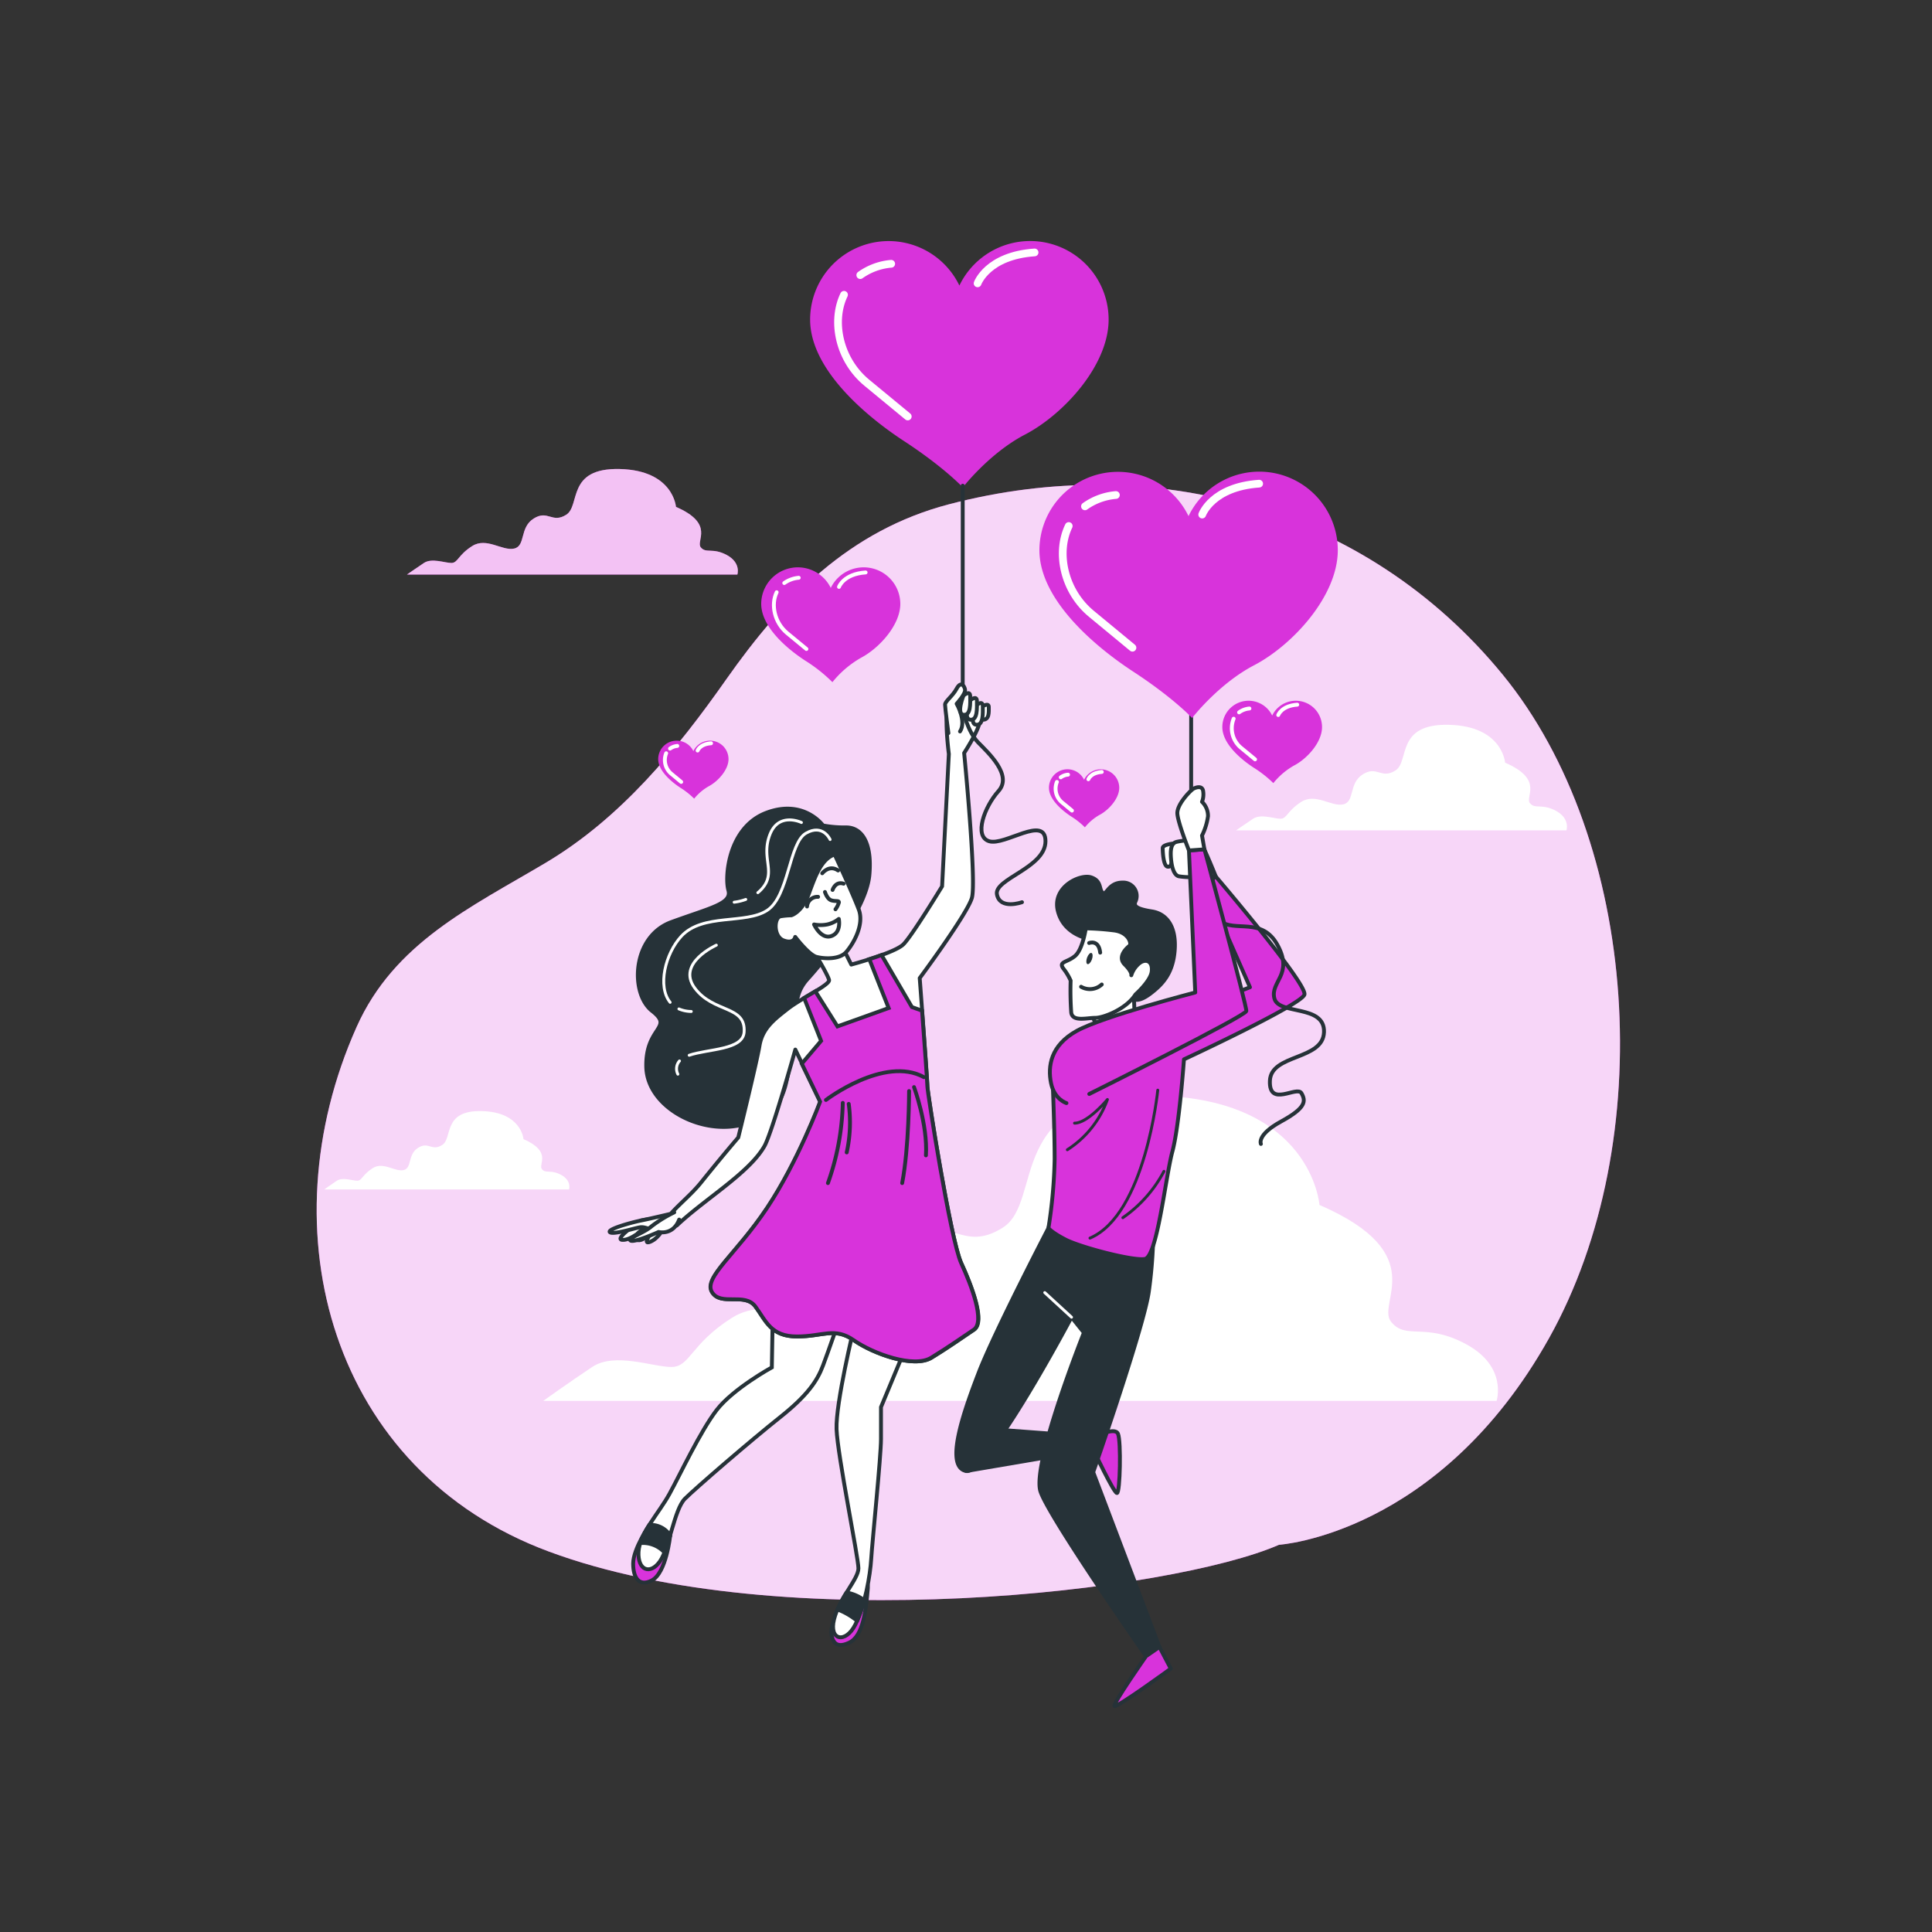 <svg xmlns="http://www.w3.org/2000/svg" viewBox="0 0 500 500"><rect x="0" y="0" width="500" height="500" fill="#333333" stroke="none"/><g id="freepik--background-simple--inject-4"><path d="M331,399.79s41.43-2.59,69.91-53.51,23.31-128.6-12.08-171.76-90.62-57.83-143.27-44c-25.66,6.73-42.76,24.19-57.55,45.22-12.87,18.33-27.35,36-46.85,47.59C121.87,234.79,102,244,92.29,265.78,68.57,318.89,85.9,380.69,142,401.52,202.41,424,303.39,411.88,331,399.79Z" style="fill:#D833DB"></path><path d="M331,399.79s41.43-2.59,69.91-53.51,23.31-128.6-12.08-171.76-90.62-57.83-143.27-44c-25.66,6.73-42.76,24.19-57.55,45.22-12.87,18.33-27.35,36-46.85,47.59C121.87,234.79,102,244,92.29,265.78,68.57,318.89,85.9,380.69,142,401.52,202.41,424,303.39,411.88,331,399.79Z" style="fill:#fff;opacity:0.8"></path></g><g id="freepik--Hearts--inject-4"><path d="M233,156.26a9.48,9.48,0,0,0-18-4.11,9.48,9.48,0,0,0-18,4.11c0,6,6.7,11.64,11.33,14.67a40.16,40.16,0,0,1,7.1,5.61,26.12,26.12,0,0,1,7.49-6.36C227.49,167.75,233,161.81,233,156.26Z" style="fill:#D833DB"></path><path d="M201,153.27c-1.57,3.27-.54,7.9,2.75,10.61l4.95,4.08" style="fill:none;stroke:#fff;stroke-linecap:round;stroke-linejoin:round"></path><path d="M206.71,149.53a7.59,7.59,0,0,0-3.74,1.36" style="fill:none;stroke:#fff;stroke-linecap:round;stroke-linejoin:round"></path><path d="M217.13,151.89s1.18-3.35,6.89-3.74" style="fill:none;stroke:#fff;stroke-linecap:round;stroke-linejoin:round"></path><path d="M342.14,188.18a6.79,6.79,0,0,0-12.9-3,6.79,6.79,0,0,0-12.9,3c0,4.28,4.8,8.33,8.11,10.49a29.5,29.5,0,0,1,5.09,4,18.6,18.6,0,0,1,5.35-4.55C338.22,196.4,342.14,192.15,342.14,188.18Z" style="fill:#D833DB"></path><path d="M319.27,186a6.56,6.56,0,0,0,2,7.6l3.54,2.92" style="fill:none;stroke:#fff;stroke-linecap:round;stroke-linejoin:round"></path><path d="M323.35,183.36a5.31,5.31,0,0,0-2.68,1" style="fill:none;stroke:#fff;stroke-linecap:round;stroke-linejoin:round"></path><path d="M330.81,185.05s.84-2.4,4.92-2.68" style="fill:none;stroke:#fff;stroke-linecap:round;stroke-linejoin:round"></path><path d="M188.54,196.45a4.79,4.79,0,0,0-9.1-2.07,4.79,4.79,0,0,0-9.1,2.07c0,3,3.39,5.88,5.72,7.4a20.48,20.48,0,0,1,3.59,2.84,13.26,13.26,0,0,1,3.78-3.21C185.77,202.25,188.54,199.25,188.54,196.45Z" style="fill:#D833DB"></path><path d="M172.41,194.94a4.62,4.62,0,0,0,1.39,5.36l2.49,2.06" style="fill:none;stroke:#fff;stroke-linecap:round;stroke-linejoin:round"></path><path d="M175.28,193.05a3.77,3.77,0,0,0-1.88.69" style="fill:none;stroke:#fff;stroke-linecap:round;stroke-linejoin:round"></path><path d="M180.54,194.24s.6-1.68,3.48-1.88" style="fill:none;stroke:#fff;stroke-linecap:round;stroke-linejoin:round"></path><path d="M289.66,203.88a4.79,4.79,0,0,0-9.1-2.08,4.78,4.78,0,0,0-9.09,2.08c0,3,3.38,5.87,5.72,7.4a20.33,20.33,0,0,1,3.58,2.83,13.26,13.26,0,0,1,3.78-3.21C286.9,209.68,289.66,206.67,289.66,203.88Z" style="fill:#D833DB"></path><path d="M273.53,202.36a4.63,4.63,0,0,0,1.39,5.36l2.5,2.06" style="fill:none;stroke:#fff;stroke-linecap:round;stroke-linejoin:round"></path><path d="M276.41,200.48a3.72,3.72,0,0,0-1.89.69" style="fill:none;stroke:#fff;stroke-linecap:round;stroke-linejoin:round"></path><path d="M281.67,201.67s.59-1.69,3.47-1.89" style="fill:none;stroke:#fff;stroke-linecap:round;stroke-linejoin:round"></path></g><g id="freepik--Clouds--inject-4"><path d="M379.51,347.92c-10.73-5.85-15.6-1-19.5-5.85s10.72-17.55-18.53-30.23c0,0-2-27.3-41.93-28.28s-29.26,27.31-40,34.13-13.65-3.9-24.38,2.93-5.85,20.48-14.63,22.43-20.47-8.78-31.2-1.95-10.73,12.67-15.6,12.67-14.63-3.9-20.48,0-12.68,8.78-12.68,8.78H387.31S390.23,353.77,379.51,347.92Z" style="fill:#fff"></path><path d="M402.7,209.85c-3.72-2-5.41-.34-6.76-2s3.72-6.08-6.42-10.47c0,0-.67-9.46-14.53-9.8s-10.14,9.46-13.85,11.82-4.73-1.35-8.45,1-2,7.1-5.07,7.77-7.1-3-10.81-.67-3.72,4.39-5.41,4.39-5.07-1.35-7.1,0-4.39,3-4.39,3H405.4S406.42,211.88,402.7,209.85Z" style="fill:#fff"></path><path d="M188.12,143.65c-3.72-2-5.4-.34-6.76-2s3.72-6.08-6.42-10.47c0,0-.67-9.46-14.53-9.8s-10.14,9.46-13.85,11.82-4.73-1.35-8.45,1-2,7.1-5.07,7.77-7.1-3-10.81-.67-3.72,4.39-5.41,4.39-5.07-1.35-7.1,0-4.39,3-4.39,3h85.5S191.84,145.68,188.12,143.65Z" style="fill:#D833DB"></path><path d="M188.12,143.65c-3.72-2-5.4-.34-6.76-2s3.72-6.08-6.42-10.47c0,0-.67-9.46-14.53-9.8s-10.14,9.46-13.85,11.82-4.73-1.35-8.45,1-2,7.1-5.07,7.77-7.1-3-10.81-.67-3.72,4.39-5.41,4.39-5.07-1.35-7.1,0-4.39,3-4.39,3h85.5S191.84,145.68,188.12,143.65Z" style="fill:#fff;opacity:0.7"></path><path d="M145.24,304.07c-2.75-1.5-4-.25-5-1.5s2.75-4.51-4.76-7.76c0,0-.5-7-10.76-7.26s-7.51,7-10.27,8.76-3.5-1-6.26.75-1.5,5.26-3.75,5.76-5.26-2.26-8-.5-2.76,3.25-4,3.25-3.75-1-5.26,0-3.25,2.25-3.25,2.25h63.34S148,305.57,145.24,304.07Z" style="fill:#fff"></path></g><g id="freepik--character-2--inject-4"><path d="M283.46,371.88s5.06-2.72,5.88-.81.55,15.33-.27,15.33-6.15-11.31-6.15-11.31Z" style="fill:#D833DB;stroke:#263238;stroke-linecap:round;stroke-linejoin:round"></path><polygon points="258.34 370.01 283.45 371.88 282.92 375.09 250.05 380.7 258.34 370.01" style="fill:#263238;stroke:#263238;stroke-linecap:round;stroke-linejoin:round"></polygon><path d="M271.34,317.82s-14.07,27.07-18.08,37.5-8.82,24.31-3.21,25.38,27.26-39.81,27.26-39.81l3.21,4s-13.63,34.21-11.23,41.16,27.3,42.58,27.3,42.58l3.47-2.4L282.92,381s13.36-38.21,14.43-47a120.38,120.38,0,0,0,1.07-12.56l-26.19-6.95Z" style="fill:#263238;stroke:#263238;stroke-linecap:round;stroke-linejoin:round"></path><line x1="277.31" y1="340.89" x2="270.38" y2="334.52" style="fill:none;stroke:#fff;stroke-linecap:round;stroke-linejoin:round;stroke-width:0.75px"></line><path d="M296.59,428.63s-8.44,12.06-8.18,12.86S303,431.84,303,431.84l-2.94-5.61Z" style="fill:#D833DB;stroke:#263238;stroke-linecap:round;stroke-linejoin:round"></path><path d="M282.21,262.49a12.08,12.08,0,0,1,2.17,5.13,52.07,52.07,0,0,1,.78,5.9l8.86-.93-.62-16Z" style="fill:#fff;stroke:#263238;stroke-linecap:round;stroke-linejoin:round"></path><path d="M282.36,243.06s-6.84-.78-8.55-7.15,5.75-9.79,8.55-8.86,2,3.11,3,4,1.39-2.64,5.12-2.64a3.47,3.47,0,0,1,3.42,4.82c-.62,1.24.16,2,4.2,2.64s6.37,4.2,5.91,10.1-3.11,8.71-6.06,11-5,2.49-5.91,0-3.27-6.06-3.58-8.71,1.87-4,0-4.66A27.42,27.42,0,0,0,282.36,243.06Z" style="fill:#263238;stroke:#263238;stroke-linecap:round;stroke-linejoin:round"></path><path d="M281,240.26s-.77,5.44-2.79,7.15-4.36,1.4-3,3.27a14.2,14.2,0,0,1,1.87,3.1,81.18,81.18,0,0,0,.15,8.24c.31,2.49,4,1.4,6.22,1.4s8.08-2.33,10.41-6.06c0,0,3.89-3.42,4.2-5.91s-1.24-3.42-2.95-2.33a6.38,6.38,0,0,0-2.33,3.27s.31-.78-1.71-2.8.62-4.35,1.24-4.82-.16-3.58-4.2-4A68.79,68.79,0,0,0,281,240.26Z" style="fill:#fff;stroke:#263238;stroke-linecap:round;stroke-linejoin:round"></path><path d="M282.59,248.29c-.29.8-.8,1.34-1.15,1.22s-.4-.87-.11-1.67.8-1.34,1.14-1.21S282.87,247.5,282.59,248.29Z" style="fill:#263238"></path><path d="M279.78,255.37a4.55,4.55,0,0,0,5.35-.58" style="fill:none;stroke:#263238;stroke-linecap:round;stroke-linejoin:round"></path><path d="M281.86,244.05s2.49-1,2.87,2.49" style="fill:none;stroke:#263238;stroke-linecap:round;stroke-linejoin:round"></path><path d="M304.48,218.23s-3.57.18-3.57,1.25.18,4.63,1.25,4.81.89-1.07,1.6-2.67A9.41,9.41,0,0,0,304.48,218.23Z" style="fill:#fff;stroke:#263238;stroke-linecap:round;stroke-linejoin:round"></path><path d="M272.41,279.51s.53,12.3.53,20.49a128.63,128.63,0,0,1-1.6,17.82s.71,1.07,4.46,3,17.28,5.53,20.48,5,5.35-21.2,7.13-27.79,3-23.87,3-23.87,30.28-14.07,31.17-16.74-23-30.65-23-30.65l-2.85,2,11.76,26.73s-15.86,6.23-23.34,8.9S282,269,276.51,273.28,272.41,279.51,272.41,279.51Z" style="fill:#D833DB;stroke:#263238;stroke-linecap:round;stroke-linejoin:round"></path><path d="M299.63,282.13s-3.19,32.18-17.55,38.29" style="fill:none;stroke:#263238;stroke-linecap:round;stroke-linejoin:round;stroke-width:0.75px"></path><path d="M301.23,303.14a33.71,33.71,0,0,1-10.64,12" style="fill:none;stroke:#263238;stroke-linecap:round;stroke-linejoin:round;stroke-width:0.75px"></path><path d="M276.23,297.55a25.81,25.81,0,0,0,10.37-13s-5.05,6.12-8.51,6.12" style="fill:none;stroke:#263238;stroke-linecap:round;stroke-linejoin:round;stroke-width:0.75px"></path><path d="M308.27,185.05V226s3.15,9.05,7.24,12.26,11.09-1.17,15.17,6.42-2,9.34-.87,13.72,13.13,1.46,12.84,8.75-13.72,5.55-14,12.56,7,1.16,8.17,3.21,1.17,3.79-5.25,7.3-5.25,5.83-5.25,5.83" style="fill:none;stroke:#263238;stroke-linecap:round;stroke-linejoin:round"></path><path d="M314.63,226.78s-3.56-8.9-4.27-9.26-4.46,0-5.88.36-1.61,2.13-1.43,4.27.71,4.28,2,4.63a19,19,0,0,0,4.28.18l2.49,2.32Z" style="fill:#fff;stroke:#263238;stroke-linecap:round;stroke-linejoin:round"></path><path d="M276,285.48s-3.13-.91-4-5.19-.14-9.73,6.65-13.49,30.68-9.95,30.68-9.95L307.7,220.1l4-.31s11,40.6,10.85,41.87-40.65,21.46-40.65,21.46" style="fill:#D833DB;stroke:#263238;stroke-linecap:round;stroke-linejoin:round"></path><path d="M307.7,220.1s-2.8-7-3-9.48,3.58-6.22,4.2-6.53,2.33-.93,2.49.78a5.34,5.34,0,0,1-.31,2.64,5.06,5.06,0,0,1,1.55,3.73,16.4,16.4,0,0,1-1.55,5l.62,3.57Z" style="fill:#fff;stroke:#263238;stroke-linecap:round;stroke-linejoin:round"></path><path d="M346.22,142.39a20.32,20.32,0,0,0-38.63-8.82A20.31,20.31,0,0,0,269,142.39c0,12.82,14.36,24.94,24.29,31.43,10.42,6.81,15.23,12,15.23,12s6.81-8.82,16-13.63C334.48,167,346.22,154.27,346.22,142.39Z" style="fill:#D833DB"></path><path d="M276.59,136.13c-3.38,7-1.17,16.94,5.88,22.74l10.61,8.76" style="fill:none;stroke:#fff;stroke-linecap:round;stroke-linejoin:round;stroke-width:2px"></path><path d="M288.79,128.11a16.06,16.06,0,0,0-8,2.93" style="fill:none;stroke:#fff;stroke-linecap:round;stroke-linejoin:round;stroke-width:2px"></path><path d="M311.13,133.17s2.52-7.16,14.74-8" style="fill:none;stroke:#fff;stroke-linecap:round;stroke-linejoin:round;stroke-width:2px"></path></g><g id="freepik--character-1--inject-4"><path d="M286.91,82.71a20.31,20.31,0,0,0-38.62-8.81,20.32,20.32,0,0,0-38.63,8.81c0,12.83,14.37,24.94,24.29,31.43,10.42,6.81,15.23,12,15.23,12s6.82-8.82,16-13.63C275.18,107.34,286.91,94.59,286.91,82.71Z" style="fill:#D833DB"></path><path d="M165.77,315.88s-7,4.8-4.75,5,5.75-3,5.75-3-3.75,2.25-2,3,4.5-2.75,4.5-2.75-3.5,4.25-1,3.25,4-4.5,4-4.5S171.27,314.63,165.77,315.88Z" style="fill:#fff;stroke:#263238;stroke-linecap:round;stroke-linejoin:round"></path><path d="M213,213.63s-5-7-14.75-3.25-10.75,16.5-9.75,20-4.5,4.5-14.75,8.25-10.75,18.5-5,23-1.75,4-1.5,14.5,14.5,18,25.5,14.75S203,281.38,205,272.63s-.75-14,4-19.25,15.25-18.25,16-27-2.25-12.25-6-12.25A30.48,30.48,0,0,1,213,213.63Z" style="fill:#263238;stroke:#263238;stroke-linecap:round;stroke-linejoin:round"></path><path d="M175.7,261.11a8.5,8.5,0,0,0,3.2.66" style="fill:none;stroke:#fff;stroke-linecap:round;stroke-linejoin:round;stroke-width:0.75px"></path><path d="M214.83,217.27s-1.86-4.18-6.26-1.63-4.4,16.23-10,19.94-16.68.69-22.25,6.72c-4.14,4.49-6.23,13-2.89,17.1" style="fill:none;stroke:#fff;stroke-linecap:round;stroke-linejoin:round;stroke-width:0.75px"></path><path d="M175.85,274.57a3.06,3.06,0,0,0-.42,3.42" style="fill:none;stroke:#fff;stroke-linecap:round;stroke-linejoin:round;stroke-width:0.75px"></path><path d="M185.39,244.61s-10.43,4.64-5.56,11.13,13.21,4.4,12.75,11.36c-.31,4.65-9.25,4.32-14.22,6" style="fill:none;stroke:#fff;stroke-linecap:round;stroke-linejoin:round;stroke-width:0.75px"></path><path d="M193,232.77a13.14,13.14,0,0,1-3,.72" style="fill:none;stroke:#fff;stroke-linecap:round;stroke-linejoin:round;stroke-width:0.75px"></path><path d="M207.41,212.86s-5.79-2.78-8.11,3,1.16,9.27-1.39,13.21a8.37,8.37,0,0,1-1.78,1.95" style="fill:none;stroke:#fff;stroke-linecap:round;stroke-linejoin:round;stroke-width:0.75px"></path><path d="M168.07,394.65s-4.21,6.21-4.21,10,1.6,6,4.78,4.39c3.83-1.92,4.8-11.65,4.8-11.65S170.46,391.26,168.07,394.65Z" style="fill:#D833DB;stroke:#263238;stroke-miterlimit:10"></path><path d="M200,339.13l-.25,14.75s-10,5.5-14.25,11-9.5,16.75-12.25,21.75-7.75,10.25-8,15,3,6,5.5,2.5,3.75-13.5,6.5-16.25,17.25-15.25,24.5-21,9.75-9.5,11.25-13.5,4-11.25,4-11.25S207.27,334.88,200,339.13Z" style="fill:#fff;stroke:#263238;stroke-miterlimit:10"></path><path d="M218.45,413.73s-3.72,6.35-3.28,9.2,2,3.41,4.6,2.19c3.72-1.75,4.36-8.77,4.82-14C225,406.06,218.45,413.73,218.45,413.73Z" style="fill:#D833DB;stroke:#263238;stroke-miterlimit:10"></path><path d="M221,343.63s-4.75,19.5-4.5,26.25,5.66,33.21,5.66,36-4.94,7.7-6.31,13.2,3,6.33,5.5,1.38,3.85-12.65,4.12-17.05,2.53-26.49,2.53-31v-8.25l8-19.25S226.77,332.13,221,343.63Z" style="fill:#fff;stroke:#263238;stroke-miterlimit:10"></path><path d="M254.27,182.81s1.63-1.05,1.63.15.2,3.44-1.63,3.29S254.27,182.81,254.27,182.81Z" style="fill:#fff;stroke:#263238;stroke-linecap:round;stroke-linejoin:round"></path><path d="M248.77,326.88c-2.75-6-8.75-44.25-8.75-45.75s-2-28-2-28,12.25-16.5,13.5-20.75-2-37.5-2-37.5,4-6.19,4-8.19-5.13-4.34-7.38-4.34-.58,12.78-.58,12.78l-1.75,34.25s-7.75,12.75-10,15-13.5,5.25-13.5,5.25l-2.25-4.5-7.5,1s3.75,6.25,4,7.5-7.25,4.75-10.75,7.5-6.5,5-7.25,9.5-5.5,23.75-5.5,23.75c-3.25,3.8-6.42,7.66-9.56,11.56-2.4,3-5.36,5.36-7.92,8.19h0s-5.25,1.25-7.75,1.75-8.75,2.25-8,3,6.25-1,7.75-1.25,2.25.75,5.5.75a6.06,6.06,0,0,0,3.66-1.52l.4.31c7.21-6.84,18.69-13.54,22.69-20.54,1.94-3.39,8-25,8-25l6.5,13.5s-5.75,15.5-13.75,27.5-16.5,18-14.25,21.75,8.5,0,11.25,3.75,4,7.75,10.75,7.75,9.75-2.5,14.75,1,15.5,7.25,20,4.5,8-5.25,11-7.25S251.52,332.88,248.77,326.88Z" style="fill:#fff;stroke:#263238;stroke-linecap:round;stroke-linejoin:round"></path><path d="M249.15,125.69v57.95s1.21,5.67,4,8.51,8.91,8.5,5.27,12.56-6.49,11.75-2.43,13,14.58-6.89,14.58,0-13.37,9.73-12.56,13.78,6.48,2,6.48,2" style="fill:none;stroke:#263238;stroke-linecap:round;stroke-linejoin:round"></path><path d="M174.49,313.76a33,33,0,0,0-5.86,3.6c-1.92,1.7-6.48,3.19-5.4,3.72s7.22-2.25,7.22-2.25,3.71,1,5.32-3.2" style="fill:#fff;stroke:#263238;stroke-linecap:round;stroke-linejoin:round"></path><path d="M245.45,189.73s-.87-6.52-.87-7.38,1.95-2.18,3-4.13,1.95-.87,2.17.22-2.17,3.69-2.17,3.69,2.61,4.56.87,7.17" style="fill:#fff;stroke:#263238;stroke-linecap:round;stroke-linejoin:round"></path><path d="M252.62,182.56s1.73-1.52,1.73.22.22,5-1.73,4.78S252.62,182.56,252.62,182.56Z" style="fill:#fff;stroke:#263238;stroke-linecap:round;stroke-linejoin:round"></path><path d="M251.09,181.26s1.74-1.52,1.74.22.22,5-1.74,4.77S251.09,181.26,251.09,181.26Z" style="fill:#fff;stroke:#263238;stroke-linecap:round;stroke-linejoin:round"></path><path d="M249.36,180s1.73-1.52,1.73.21.22,5-1.73,4.78S249.36,180,249.36,180Z" style="fill:#fff;stroke:#263238;stroke-linecap:round;stroke-linejoin:round"></path><path d="M216,221.13s4.75,10.25,6.25,14.25-1.5,9-3.25,11-5.66,1.77-7.66,1.27-5.54-5.18-5.54-5.18-.3,1.91-3,.91-2.5-6-.75-6.25a21.65,21.65,0,0,1,2.75-.25s2.75-.75,4.5-5.5S212.52,222.38,216,221.13Z" style="fill:#fff;stroke:#263238;stroke-linecap:round;stroke-linejoin:round"></path><path d="M208.86,234.6a2.72,2.72,0,0,1,2.86-2.5" style="fill:none;stroke:#263238;stroke-linecap:round;stroke-linejoin:round"></path><path d="M215.47,230.31s.72-2.33,2.86-1.61" style="fill:none;stroke:#263238;stroke-linecap:round;stroke-linejoin:round"></path><path d="M212.79,226s1.79-2.33,4.11-.72" style="fill:none;stroke:#263238;stroke-linecap:round;stroke-linejoin:round"></path><path d="M213.5,230.85s.54,1.78,1.61,2.14,2,0,2,.54a5.51,5.51,0,0,1-.89,1.79" style="fill:none;stroke:#263238;stroke-linecap:round;stroke-linejoin:round"></path><path d="M217.08,237.82a7.39,7.39,0,0,1-3,1.43,9.13,9.13,0,0,1-3.4,0s1.79,3.93,4.47,3S217.08,237.82,217.08,237.82Z" style="fill:none;stroke:#263238;stroke-linecap:round;stroke-linejoin:round"></path><path d="M252,344.13c3-2-.5-11.25-3.25-17.25S240,282.63,240,281.13c0-.94-.78-11.67-1.37-19.57l-2.63-.93-7.86-13.47c-1,.39-2.14.75-3.16,1.07l5,12.65-13.25,4.75L211,256.54l-2.9,1.73,4.4,11.11-5,5.9,4.74,9.85s-5.75,15.5-13.75,27.5-16.5,18-14.25,21.75,8.5,0,11.25,3.75,4,7.75,10.75,7.75,9.75-2.5,14.75,1,15.5,7.25,20,4.5S249,346.13,252,344.13Z" style="fill:#D833DB;stroke:#263238;stroke-miterlimit:10"></path><path d="M218.11,285.43a65.69,65.69,0,0,1-3.84,20.75" style="fill:none;stroke:#263238;stroke-linecap:round;stroke-linejoin:round"></path><path d="M219.65,285.69a35.8,35.8,0,0,1-.52,12.55" style="fill:none;stroke:#263238;stroke-linecap:round;stroke-linejoin:round"></path><path d="M236.55,281.34s3.59,9.73,3.08,17.67" style="fill:none;stroke:#263238;stroke-linecap:round;stroke-linejoin:round"></path><path d="M235.27,282.36s0,14.6-1.79,23.82" style="fill:none;stroke:#263238;stroke-linecap:round;stroke-linejoin:round"></path><path d="M213.75,284.67s15.12-11.53,25.37-5.9" style="fill:none;stroke:#263238;stroke-linecap:round;stroke-linejoin:round"></path><path d="M168.07,394.65a21.21,21.21,0,0,0-2.34,4.7,7.63,7.63,0,0,1,6.25,2.42c.52-1.29,1-2.81,1.46-4.39A5.94,5.94,0,0,0,168.07,394.65Z" style="fill:#263238;stroke:#263238;stroke-linecap:round;stroke-linejoin:round"></path><path d="M221.82,419.46a38.43,38.43,0,0,0,1.83-5.31,10.19,10.19,0,0,0-4.57-2,34.92,34.92,0,0,0-2.34,4.37A18.15,18.15,0,0,1,221.82,419.46Z" style="fill:#263238;stroke:#263238;stroke-linecap:round;stroke-linejoin:round"></path><path d="M218.43,76.29c-3.37,7-1.16,16.94,5.89,22.75l10.61,8.75" style="fill:none;stroke:#fff;stroke-linecap:round;stroke-linejoin:round;stroke-width:2px"></path><path d="M230.64,68.27a16.06,16.06,0,0,0-8,2.93" style="fill:none;stroke:#fff;stroke-linecap:round;stroke-linejoin:round;stroke-width:2px"></path><path d="M253,73.33s2.53-7.16,14.75-8" style="fill:none;stroke:#fff;stroke-linecap:round;stroke-linejoin:round;stroke-width:2px"></path></g></svg>